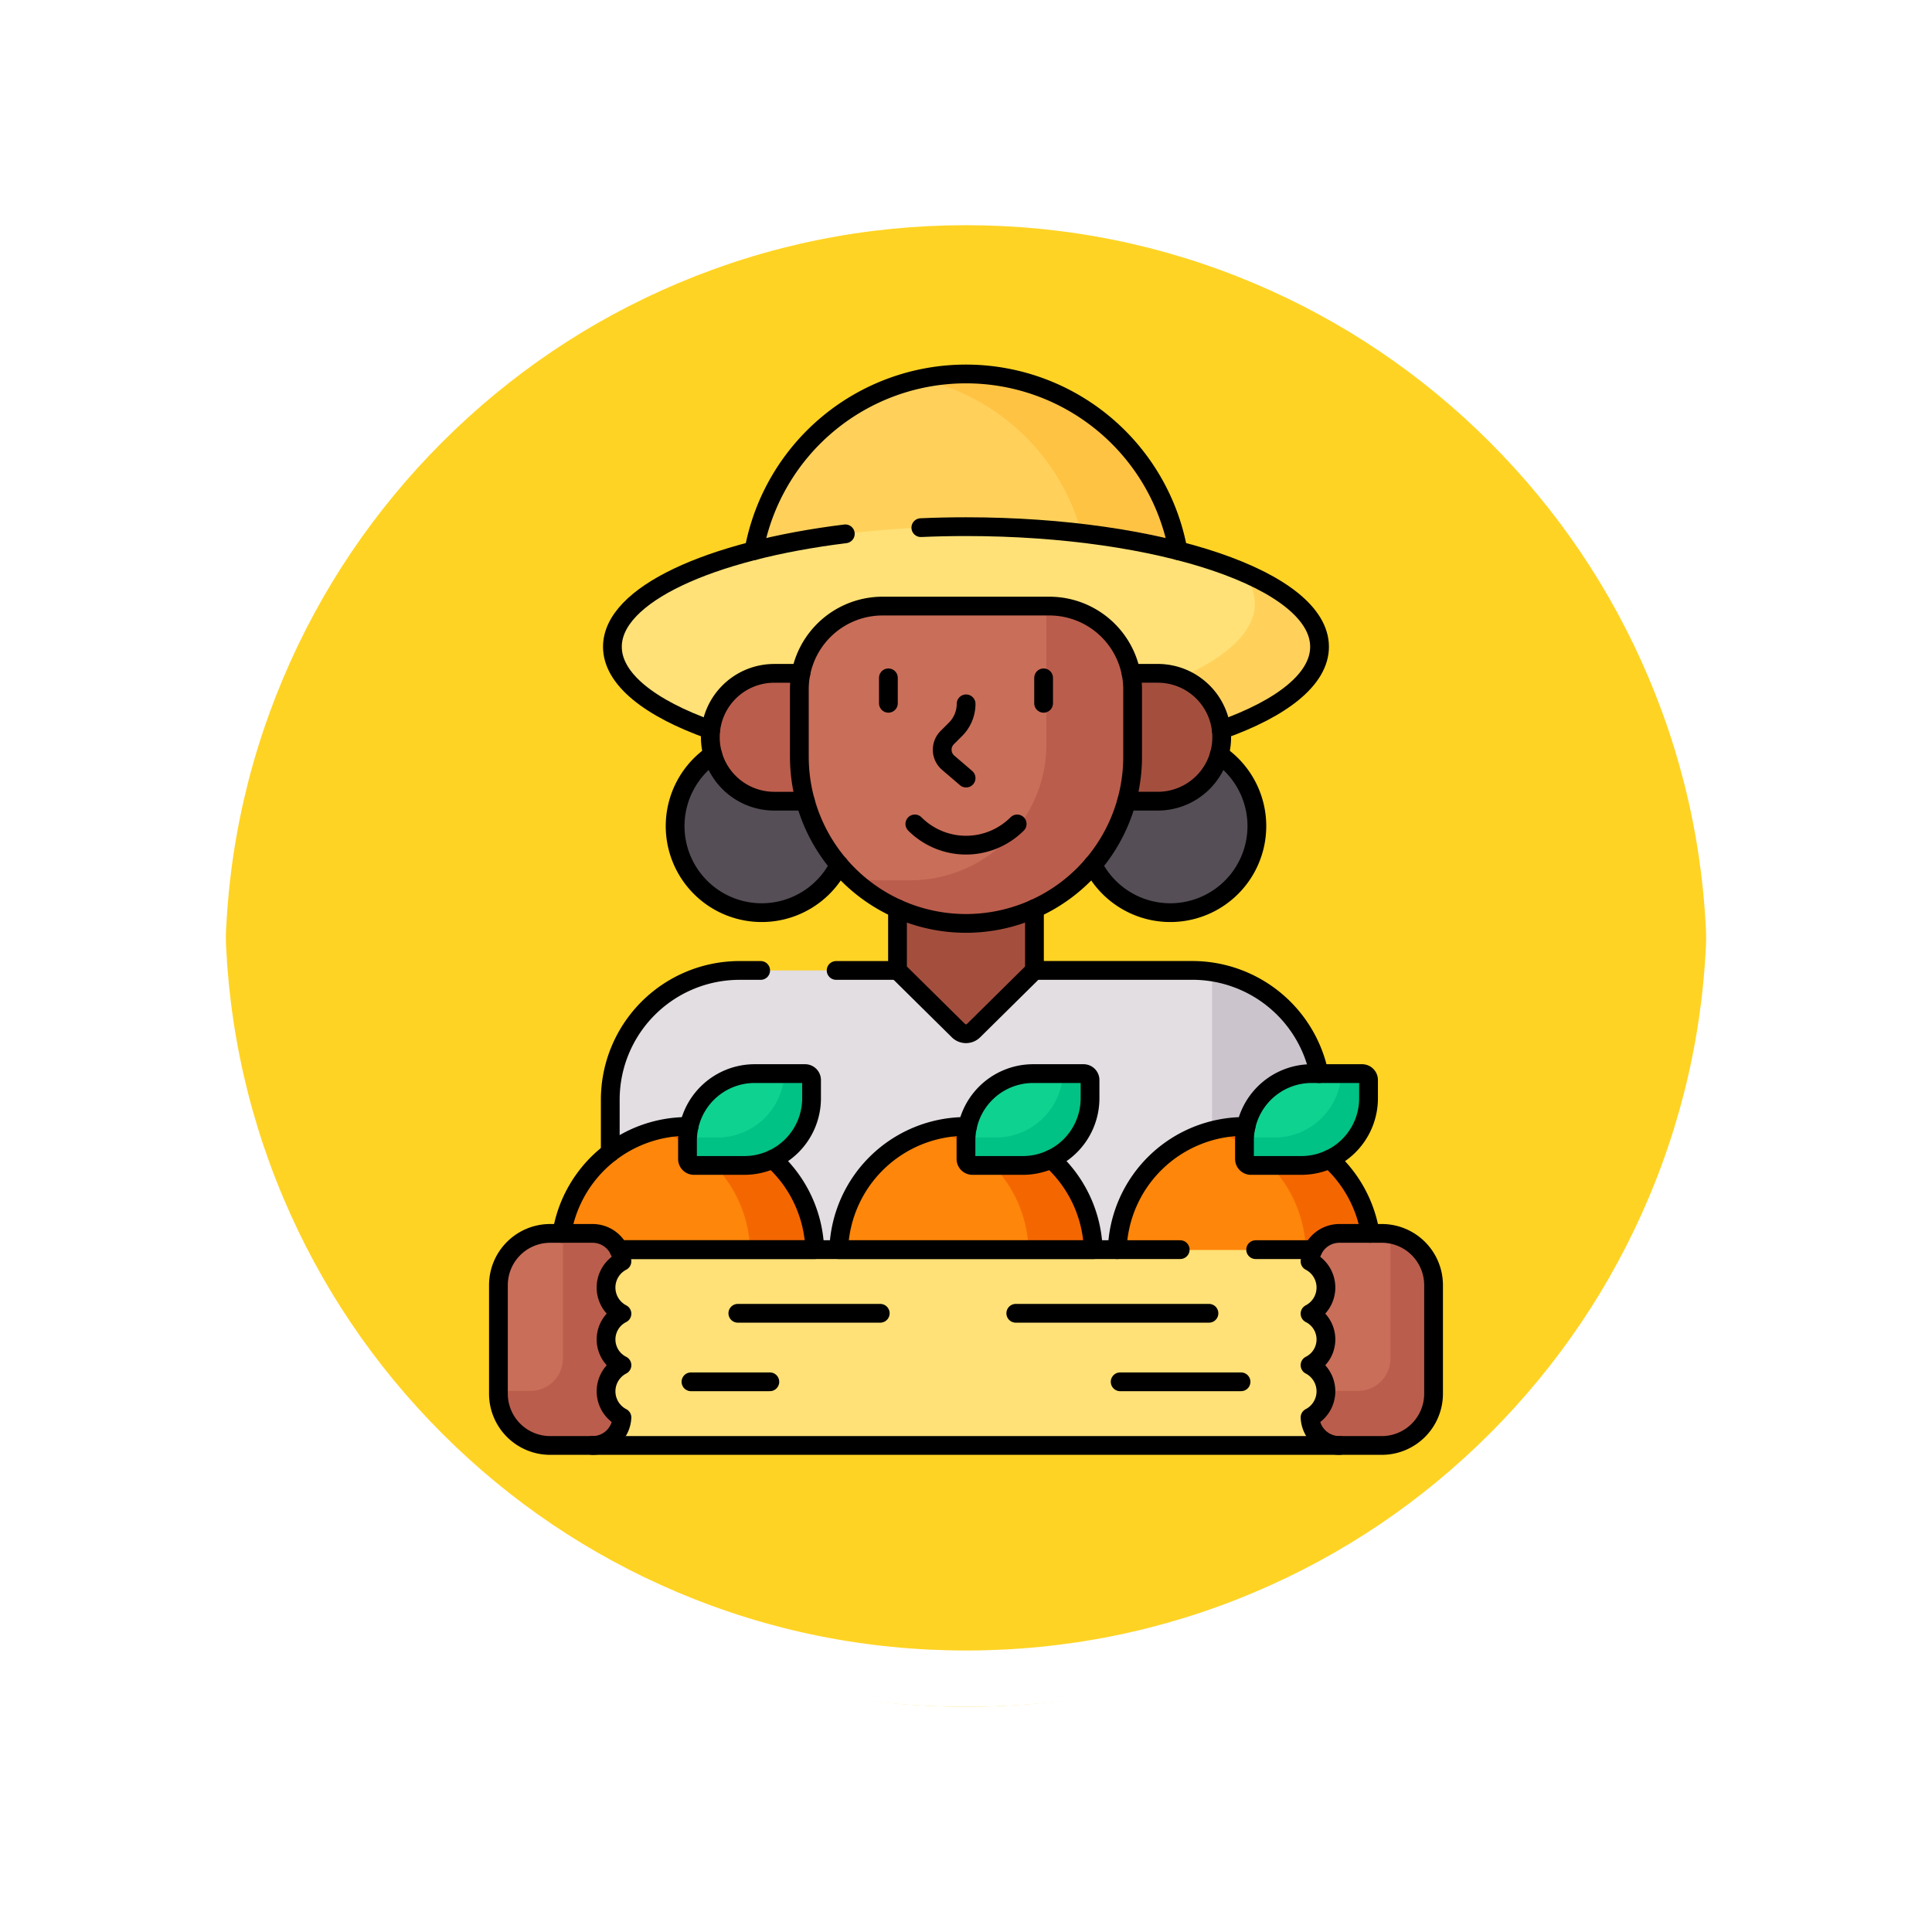 <svg xmlns="http://www.w3.org/2000/svg" xmlns:xlink="http://www.w3.org/1999/xlink" width="102.949" height="102.949" viewBox="0 0 102.949 102.949">
  <defs>
    <filter id="Trazado_874925" x="0" y="0" width="102.949" height="102.949" filterUnits="userSpaceOnUse">
      <feOffset dy="3" input="SourceAlpha"/>
      <feGaussianBlur stdDeviation="3" result="blur"/>
      <feFlood flood-opacity="0.161"/>
      <feComposite operator="in" in2="blur"/>
      <feComposite in="SourceGraphic"/>
    </filter>
  </defs>
  <g id="Grupo_1112485" data-name="Grupo 1112485" transform="translate(-799.5 -2511.157)">
    <g id="Grupo_1111316" data-name="Grupo 1111316" transform="translate(808.5 2517.157)">
      <g id="Grupo_1109835" data-name="Grupo 1109835" transform="translate(0 0)">
        <g id="Grupo_1107913" data-name="Grupo 1107913" transform="translate(0 0)">
          <g transform="matrix(1, 0, 0, 1, -9, -6)" filter="url(#Trazado_874925)">
            <g id="Trazado_874925-2" data-name="Trazado 874925" transform="translate(9 6)" fill="#fc0" opacity="0.859">
              <path d="M 42.474 83.449 C 36.942 83.449 31.576 82.366 26.526 80.23 C 21.647 78.166 17.265 75.212 13.501 71.448 C 9.738 67.685 6.783 63.303 4.719 58.424 C 2.583 53.373 1.5 48.007 1.5 42.475 C 1.5 36.942 2.583 31.576 4.719 26.526 C 6.783 21.647 9.738 17.265 13.501 13.501 C 17.265 9.738 21.647 6.783 26.526 4.719 C 31.576 2.583 36.942 1.5 42.474 1.5 C 48.007 1.5 53.373 2.583 58.423 4.719 C 63.302 6.783 67.684 9.738 71.448 13.501 C 75.211 17.265 78.166 21.647 80.23 26.526 C 82.366 31.576 83.449 36.942 83.449 42.474 C 83.449 48.007 82.366 53.373 80.23 58.424 C 78.166 63.303 75.211 67.685 71.448 71.448 C 67.684 75.212 63.302 78.166 58.423 80.23 C 53.373 82.366 48.007 83.449 42.474 83.449 Z" stroke="none"/>
              <path d="M 42.474 3 C 37.144 3 31.975 4.043 27.11 6.101 C 22.41 8.089 18.188 10.936 14.562 14.562 C 10.936 18.188 8.089 22.41 6.101 27.11 C 4.043 31.975 3 37.144 3 42.475 C 3 47.805 4.043 52.975 6.101 57.839 C 8.089 62.539 10.936 66.761 14.562 70.387 C 18.188 74.014 22.41 76.86 27.11 78.848 C 31.975 80.906 37.144 81.949 42.474 81.949 C 47.805 81.949 52.974 80.906 57.839 78.848 C 62.539 76.86 66.761 74.014 70.387 70.387 C 74.013 66.761 76.86 62.539 78.848 57.839 C 80.906 52.975 81.949 47.805 81.949 42.474 C 81.949 37.144 80.906 31.975 78.848 27.11 C 76.86 22.41 74.013 18.188 70.387 14.562 C 66.761 10.936 62.539 8.089 57.839 6.101 C 52.974 4.043 47.805 3 42.474 3 M 42.474 -7.62939453125e-06 C 65.932 -7.62939453125e-06 84.949 19.016 84.949 42.474 L 84.949 42.475 C 84.949 65.933 65.932 84.949 42.474 84.949 C 19.016 84.949 0 65.933 0 42.475 L 0 42.474 C 0 19.016 19.016 -7.62939453125e-06 42.474 -7.62939453125e-06 Z" stroke="none" fill="#fff"/>
            </g>
          </g>
          <g id="Trazado_874923" data-name="Trazado 874923" transform="translate(0 0)" fill="none">
            <path d="M42.474,0A42.474,42.474,0,0,1,84.949,42.474h0A42.474,42.474,0,0,1,0,42.475H0A42.474,42.474,0,0,1,42.474,0Z" stroke="none"/>
            <path d="M 42.474 3 C 37.144 3 31.975 4.043 27.11 6.101 C 22.41 8.089 18.188 10.936 14.562 14.562 C 10.936 18.188 8.089 22.41 6.101 27.11 C 4.043 31.975 3 37.144 3 42.475 C 3 47.805 4.043 52.975 6.101 57.839 C 8.089 62.539 10.936 66.761 14.562 70.387 C 18.188 74.014 22.41 76.86 27.11 78.848 C 31.975 80.906 37.144 81.949 42.474 81.949 C 47.805 81.949 52.974 80.906 57.839 78.848 C 62.539 76.86 66.761 74.014 70.387 70.387 C 74.013 66.761 76.86 62.539 78.848 57.839 C 80.906 52.975 81.949 47.805 81.949 42.474 C 81.949 37.144 80.906 31.975 78.848 27.11 C 76.86 22.41 74.013 18.188 70.387 14.562 C 66.761 10.936 62.539 8.089 57.839 6.101 C 52.974 4.043 47.805 3 42.474 3 M 42.474 -7.62939453125e-06 C 65.932 -7.62939453125e-06 84.949 19.016 84.949 42.474 L 84.949 42.475 C 84.949 65.933 65.932 84.949 42.474 84.949 C 19.016 84.949 0 65.933 0 42.475 L 0 42.474 C 0 19.016 19.016 -7.62939453125e-06 42.474 -7.62939453125e-06 Z" stroke="none" fill="#fff"/>
          </g>
        </g>
      </g>
    </g>
    <g id="farmer_12088058" transform="translate(826.059 2531.084)">
      <g id="Grupo_1111610" data-name="Grupo 1111610" transform="translate(0 0)">
        <g id="Grupo_1111609" data-name="Grupo 1111609" transform="translate(0 0)">
          <path id="Trazado_900669" data-name="Trazado 900669" d="M168.769,15.752a46.83,46.83,0,0,1,11.322,1.283A11.491,11.491,0,0,0,168.769,7.5h0a11.491,11.491,0,0,0-11.322,9.534A46.83,46.83,0,0,1,168.769,15.752Z" transform="translate(-143.853 -7.5)" fill="#ffd15b"/>
          <g id="Grupo_1111596" data-name="Grupo 1111596" transform="translate(22.449)">
            <path id="Trazado_900670" data-name="Trazado 900670" d="M243.186,16.105a39.653,39.653,0,0,1,5.133.929A11.491,11.491,0,0,0,237,7.5h0a11.523,11.523,0,0,0-2.466.267A11.5,11.5,0,0,1,243.186,16.105Z" transform="translate(-234.531 -7.5)" fill="#ffc344"/>
          </g>
          <ellipse id="Elipse_11625" data-name="Elipse 11625" cx="18.84" cy="6.4" rx="18.84" ry="6.4" transform="translate(6.075 8.137)" fill="#ffe177"/>
          <g id="Grupo_1111597" data-name="Grupo 1111597" transform="translate(36.334 10.545)">
            <path id="Trazado_900671" data-name="Trazado 900671" d="M358.707,99.289a2.7,2.7,0,0,1,.669,1.695c0,1.482-1.484,2.847-3.974,3.932a3.408,3.408,0,0,1,2.18,2.795c3.246-1.15,5.24-2.71,5.24-4.429C362.822,101.771,361.281,100.384,358.707,99.289Z" transform="translate(-355.401 -99.289)" fill="#ffd15b"/>
          </g>
          <g id="Grupo_1111600" data-name="Grupo 1111600" transform="translate(5.96 31.785)">
            <g id="Grupo_1111599" data-name="Grupo 1111599">
              <g id="Grupo_1111598" data-name="Grupo 1111598">
                <path id="Trazado_900672" data-name="Trazado 900672" d="M95.116,292.6a6.671,6.671,0,0,1,6.666,6.455l0,.111h1.5l0-.111a6.67,6.67,0,0,1,13.332,0l0,.111h1.5l0-.111a6.658,6.658,0,0,1,10.782-5.022v-2.966a6.893,6.893,0,0,0-6.893-6.893H97.893A6.893,6.893,0,0,0,91,291.069v2.966A6.654,6.654,0,0,1,95.116,292.6Z" transform="translate(-91 -284.176)" fill="#e2dee2"/>
              </g>
            </g>
          </g>
          <path id="Trazado_900673" data-name="Trazado 900673" d="M371.844,293.1l.083,0a3.583,3.583,0,0,1,3.5-2.815h.391a6.9,6.9,0,0,0-5.7-5.419v8.455A6.791,6.791,0,0,1,371.844,293.1Z" transform="translate(-332.089 -253)" fill="#cbc4cc"/>
          <g id="Grupo_1111601" data-name="Grupo 1111601" transform="translate(9.416 20.217)">
            <path id="Trazado_900674" data-name="Trazado 900674" d="M128.131,186l-.023-.084h-1.747a3.3,3.3,0,0,1-3.177-2.432,4.615,4.615,0,1,0,6.692,5.823A8.706,8.706,0,0,1,128.131,186Z" transform="translate(-121.079 -183.482)" fill="#554e56"/>
            <path id="Trazado_900675" data-name="Trazado 900675" d="M321.025,183.482a3.3,3.3,0,0,1-3.177,2.432H316.1l-.023.084a8.707,8.707,0,0,1-1.746,3.306,4.615,4.615,0,1,0,6.692-5.823Z" transform="translate(-292.132 -183.482)" fill="#554e56"/>
          </g>
          <path id="Trazado_900676" data-name="Trazado 900676" d="M227.885,255.2a8.709,8.709,0,0,1-3.649-.8v3.42l3.245,3.207a.574.574,0,0,0,.807,0l3.245-3.207v-3.42A8.708,8.708,0,0,1,227.885,255.2Z" transform="translate(-202.97 -226.041)" fill="#a44f3e"/>
          <g id="Grupo_1111605" data-name="Grupo 1111605" transform="translate(3.358 37.282)">
            <g id="Grupo_1111602" data-name="Grupo 1111602">
              <path id="Trazado_900677" data-name="Trazado 900677" d="M69.99,362.334a1.484,1.484,0,0,1,1.319.8l.032.063h10.51a6.787,6.787,0,0,0-13.5-.866Z" transform="translate(-68.348 -353.706)" fill="#fe860a"/>
              <path id="Trazado_900678" data-name="Trazado 900678" d="M113.548,356.519a6.8,6.8,0,0,0-1.723.222,6.79,6.79,0,0,1,5.062,6.46h3.446A6.787,6.787,0,0,0,113.548,356.519Z" transform="translate(-106.83 -353.706)" fill="#f46700"/>
              <path id="Trazado_900679" data-name="Trazado 900679" d="M129.854,336.925h-2.684a.345.345,0,0,1-.345-.345v-.967a3.582,3.582,0,0,1,3.582-3.582h2.684a.345.345,0,0,1,.345.345v.967A3.582,3.582,0,0,1,129.854,336.925Z" transform="translate(-120.108 -332.032)" fill="#0ed290"/>
              <path id="Trazado_900680" data-name="Trazado 900680" d="M133.092,332.032h-1.1a3.582,3.582,0,0,1-3.577,3.406H126.83c0,.058,0,.117,0,.176v.967a.345.345,0,0,0,.345.345h2.684a3.582,3.582,0,0,0,3.582-3.582v-.967A.345.345,0,0,0,133.092,332.032Z" transform="translate(-120.108 -332.032)" fill="#00c285"/>
            </g>
            <g id="Grupo_1111603" data-name="Grupo 1111603" transform="translate(14.772)">
              <path id="Trazado_900681" data-name="Trazado 900681" d="M210.5,363.2a6.786,6.786,0,0,0-13.571,0Z" transform="translate(-196.933 -353.706)" fill="#fe860a"/>
              <path id="Trazado_900682" data-name="Trazado 900682" d="M242.723,356.519a6.8,6.8,0,0,0-1.723.222,6.79,6.79,0,0,1,5.062,6.46h3.446A6.787,6.787,0,0,0,242.723,356.519Z" transform="translate(-235.938 -353.706)" fill="#f46700"/>
              <path id="Trazado_900683" data-name="Trazado 900683" d="M259.028,336.925h-2.684a.345.345,0,0,1-.345-.345v-.967a3.582,3.582,0,0,1,3.582-3.582h2.684a.345.345,0,0,1,.345.345v.967A3.582,3.582,0,0,1,259.028,336.925Z" transform="translate(-249.214 -332.032)" fill="#0ed290"/>
              <path id="Trazado_900684" data-name="Trazado 900684" d="M262.266,332.032h-1.1a3.582,3.582,0,0,1-3.577,3.406H256c0,.058,0,.117,0,.176v.967a.345.345,0,0,0,.345.345h2.684a3.582,3.582,0,0,0,3.582-3.582v-.967A.345.345,0,0,0,262.266,332.032Z" transform="translate(-249.214 -332.032)" fill="#00c285"/>
            </g>
            <g id="Grupo_1111604" data-name="Grupo 1111604" transform="translate(29.611)">
              <path id="Trazado_900685" data-name="Trazado 900685" d="M336.617,363.2l.032-.063a1.485,1.485,0,0,1,1.319-.8h1.642a6.787,6.787,0,0,0-13.5.866Z" transform="translate(-326.107 -353.706)" fill="#fe860a"/>
              <path id="Trazado_900686" data-name="Trazado 900686" d="M336.617,363.2l.032-.063a1.485,1.485,0,0,1,1.319-.8h1.642a6.787,6.787,0,0,0-13.5.866Z" transform="translate(-326.107 -353.706)" fill="#fe860a"/>
              <path id="Trazado_900687" data-name="Trazado 900687" d="M376.711,362.334h1.642a6.788,6.788,0,0,0-8.475-5.584,6.79,6.79,0,0,1,5.029,6.45h.453l.032-.063A1.485,1.485,0,0,1,376.711,362.334Z" transform="translate(-364.85 -353.706)" fill="#f46700"/>
              <path id="Trazado_900688" data-name="Trazado 900688" d="M388.2,336.925H385.52a.345.345,0,0,1-.345-.345v-.967a3.582,3.582,0,0,1,3.582-3.582h2.684a.345.345,0,0,1,.345.345v.967A3.582,3.582,0,0,1,388.2,336.925Z" transform="translate(-378.389 -332.032)" fill="#0ed290"/>
              <path id="Trazado_900689" data-name="Trazado 900689" d="M391.441,332.032h-1.1a3.582,3.582,0,0,1-3.578,3.406H385.18c0,.058,0,.117,0,.176v.967a.345.345,0,0,0,.345.345H388.2a3.582,3.582,0,0,0,3.582-3.582v-.967A.345.345,0,0,0,391.441,332.032Z" transform="translate(-378.389 -332.032)" fill="#00c285"/>
            </g>
          </g>
          <g id="Grupo_1111606" data-name="Grupo 1111606" transform="translate(11.292 15.953)">
            <path id="Trazado_900690" data-name="Trazado 900690" d="M331.226,146.364h-1.538a4.326,4.326,0,0,1,.085.854v3.592a8.735,8.735,0,0,1-.327,2.365h1.78a3.406,3.406,0,0,0,3.406-3.406h0A3.406,3.406,0,0,0,331.226,146.364Z" transform="translate(-307.386 -146.364)" fill="#a44f3e"/>
            <path id="Trazado_900691" data-name="Trazado 900691" d="M142.275,150.81v-3.592a4.326,4.326,0,0,1,.085-.854h-1.538a3.406,3.406,0,0,0-3.406,3.406h0a3.406,3.406,0,0,0,3.406,3.406h1.78A8.736,8.736,0,0,1,142.275,150.81Z" transform="translate(-137.416 -146.364)" fill="#bb5d4c"/>
          </g>
          <g id="Grupo_1111607" data-name="Grupo 1111607" transform="translate(16.036 12.369)">
            <path id="Trazado_900692" data-name="Trazado 900692" d="M178.709,123.2a8.879,8.879,0,0,0,8.879,8.879h0a8.879,8.879,0,0,0,8.879-8.879v-3.592a4.438,4.438,0,0,0-4.438-4.438h-8.883a4.438,4.438,0,0,0-4.438,4.438V123.2Z" transform="translate(-178.709 -115.17)" fill="#c96e59"/>
          </g>
          <path id="Trazado_900693" data-name="Trazado 900693" d="M213.475,115.169h-.157v7.357a7.255,7.255,0,0,1-7.255,7.255h-1.624a8.933,8.933,0,0,1-1.5-.129,8.846,8.846,0,0,0,6.1,2.426h0a8.879,8.879,0,0,0,8.879-8.879v-3.592A4.438,4.438,0,0,0,213.475,115.169Z" transform="translate(-184.119 -102.8)" fill="#bb5d4c"/>
          <path id="Trazado_900694" data-name="Trazado 900694" d="M122.474,424a1.455,1.455,0,0,1-1.467-1.38,1.428,1.428,0,0,1,.783-1.31l.2-.1-.2-.1a1.419,1.419,0,0,1,0-2.537l.2-.1-.2-.1a1.419,1.419,0,0,1,0-2.537l.2-.1-.2-.1a1.427,1.427,0,0,1-.783-1.31,1.362,1.362,0,0,1,.176-.629H83.934a1.361,1.361,0,0,1,.176.629,1.427,1.427,0,0,1-.783,1.31l-.2.1.2.1a1.419,1.419,0,0,1,0,2.537l-.2.1.2.1a1.419,1.419,0,0,1,0,2.537l-.2.1.2.1a1.428,1.428,0,0,1,.783,1.31A1.455,1.455,0,0,1,82.644,424v.115h39.83Z" transform="translate(-77.644 -367.018)" fill="#ffe177"/>
          <g id="Grupo_1111608" data-name="Grupo 1111608" transform="translate(0 45.796)">
            <path id="Trazado_900695" data-name="Trazado 900695" d="M45.7,410.419a1.57,1.57,0,0,1,0-2.787,1.566,1.566,0,0,0-1.581-1.491H41.878a2.759,2.759,0,0,0-2.759,2.759v5.782a2.759,2.759,0,0,0,2.759,2.759h2.242a1.566,1.566,0,0,0,1.581-1.491,1.57,1.57,0,0,1,0-2.787,1.534,1.534,0,0,1,0-2.743Z" transform="translate(-39.119 -406.141)" fill="#c96e59"/>
            <path id="Trazado_900696" data-name="Trazado 900696" d="M415.585,410.419a1.57,1.57,0,0,0,0-2.787,1.566,1.566,0,0,1,1.581-1.491h2.242a2.759,2.759,0,0,1,2.759,2.759v5.782a2.759,2.759,0,0,1-2.759,2.759h-2.242a1.566,1.566,0,0,1-1.581-1.491,1.57,1.57,0,0,0,0-2.787,1.534,1.534,0,0,0,0-2.743Z" transform="translate(-372.337 -406.141)" fill="#c96e59"/>
          </g>
        </g>
        <path id="Trazado_900697" data-name="Trazado 900697" d="M45.7,413.161a1.534,1.534,0,0,1,0-2.743,1.57,1.57,0,0,1,0-2.787,1.566,1.566,0,0,0-1.581-1.491H42.557v6.669a1.723,1.723,0,0,1-1.723,1.723H39.119v.149a2.759,2.759,0,0,0,2.759,2.759h2.242a1.566,1.566,0,0,0,1.581-1.491,1.57,1.57,0,0,1,0-2.787Z" transform="translate(-39.119 -360.344)" fill="#bb5d4c"/>
        <path id="Trazado_900698" data-name="Trazado 900698" d="M419.869,406.481v6.63a1.723,1.723,0,0,1-1.723,1.723h-1.715a1.534,1.534,0,0,0-.846,1.416,1.566,1.566,0,0,0,1.581,1.491h2.242a2.759,2.759,0,0,0,2.759-2.759V409.2A2.759,2.759,0,0,0,419.869,406.481Z" transform="translate(-372.336 -360.646)" fill="#bb5d4c"/>
      </g>
      <g id="Grupo_1111617" data-name="Grupo 1111617" transform="translate(0 0)">
        <path id="Trazado_900699" data-name="Trazado 900699" d="M180.245,16.915a11.49,11.49,0,0,0-11.3-9.415h0a11.49,11.49,0,0,0-11.3,9.415" transform="translate(-144.031 -7.5)" fill="none" stroke="#000" stroke-linecap="round" stroke-linejoin="round" stroke-miterlimit="10" stroke-width="1"/>
        <path id="Trazado_900700" data-name="Trazado 900700" d="M251.058,89.157c3.246-1.15,5.24-2.71,5.24-4.429,0-3.535-8.435-6.4-18.84-6.4q-1.223,0-2.406.052" transform="translate(-212.543 -70.191)" fill="none" stroke="#000" stroke-linecap="round" stroke-linejoin="round" stroke-miterlimit="10" stroke-width="1"/>
        <path id="Trazado_900701" data-name="Trazado 900701" d="M104.411,81.66C97.172,82.553,92,84.91,92,87.678c0,1.719,1.995,3.279,5.24,4.429" transform="translate(-85.926 -73.141)" fill="none" stroke="#000" stroke-linecap="round" stroke-linejoin="round" stroke-miterlimit="10" stroke-width="1"/>
        <line id="Línea_577" data-name="Línea 577" x1="3.272" transform="translate(17.995 31.784)" fill="none" stroke="#000" stroke-linecap="round" stroke-linejoin="round" stroke-miterlimit="10" stroke-width="1"/>
        <path id="Trazado_900702" data-name="Trazado 900702" d="M302.929,289.673a6.9,6.9,0,0,0-6.751-5.5h-8.413" transform="translate(-259.2 -252.391)" fill="none" stroke="#000" stroke-linecap="round" stroke-linejoin="round" stroke-miterlimit="10" stroke-width="1"/>
        <path id="Trazado_900703" data-name="Trazado 900703" d="M99.014,284.175H97.893A6.893,6.893,0,0,0,91,291.068v2.81" transform="translate(-85.04 -252.391)" fill="none" stroke="#000" stroke-linecap="round" stroke-linejoin="round" stroke-miterlimit="10" stroke-width="1"/>
        <path id="Trazado_900704" data-name="Trazado 900704" d="M123.085,184.087a4.613,4.613,0,1,0,6.734,5.867" transform="translate(-111.663 -163.801)" fill="none" stroke="#000" stroke-linecap="round" stroke-linejoin="round" stroke-miterlimit="10" stroke-width="1"/>
        <path id="Trazado_900705" data-name="Trazado 900705" d="M314.839,189.953a4.613,4.613,0,1,0,6.734-5.867" transform="translate(-283.164 -163.8)" fill="none" stroke="#000" stroke-linecap="round" stroke-linejoin="round" stroke-miterlimit="10" stroke-width="1"/>
        <path id="Trazado_900706" data-name="Trazado 900706" d="M224.236,255.527v3.291l3.245,3.207a.574.574,0,0,0,.807,0l3.245-3.207v-3.291" transform="translate(-202.97 -227.034)" fill="none" stroke="#000" stroke-linecap="round" stroke-linejoin="round" stroke-miterlimit="10" stroke-width="1"/>
        <path id="Trazado_900707" data-name="Trazado 900707" d="M95.021,376.528h10.435a6.772,6.772,0,0,0-2.239-4.822" transform="translate(-88.599 -329.866)" fill="none" stroke="#000" stroke-linecap="round" stroke-linejoin="round" stroke-miterlimit="10" stroke-width="1"/>
        <path id="Trazado_900708" data-name="Trazado 900708" d="M75.3,356.521l-.083,0a6.788,6.788,0,0,0-6.7,5.7" transform="translate(-65.138 -316.424)" fill="none" stroke="#000" stroke-linecap="round" stroke-linejoin="round" stroke-miterlimit="10" stroke-width="1"/>
        <path id="Trazado_900709" data-name="Trazado 900709" d="M129.854,336.925h-2.684a.345.345,0,0,1-.345-.345v-.967a3.582,3.582,0,0,1,3.582-3.582h2.684a.345.345,0,0,1,.345.345v.967A3.582,3.582,0,0,1,129.854,336.925Z" transform="translate(-116.75 -294.75)" fill="none" stroke="#000" stroke-linecap="round" stroke-linejoin="round" stroke-miterlimit="10" stroke-width="1"/>
        <path id="Trazado_900710" data-name="Trazado 900710" d="M203.838,356.521l-.083,0a6.786,6.786,0,0,0-6.781,6.567h13.562a6.771,6.771,0,0,0-2.239-4.822" transform="translate(-178.84 -316.424)" fill="none" stroke="#000" stroke-linecap="round" stroke-linejoin="round" stroke-miterlimit="10" stroke-width="1"/>
        <path id="Trazado_900711" data-name="Trazado 900711" d="M259.028,336.925h-2.684a.345.345,0,0,1-.345-.345v-.967a3.582,3.582,0,0,1,3.582-3.582h2.684a.345.345,0,0,1,.345.345v.967A3.582,3.582,0,0,1,259.028,336.925Z" transform="translate(-231.085 -294.75)" fill="none" stroke="#000" stroke-linecap="round" stroke-linejoin="round" stroke-miterlimit="10" stroke-width="1"/>
        <path id="Trazado_900712" data-name="Trazado 900712" d="M333.012,356.521l-.083,0a6.786,6.786,0,0,0-6.781,6.567" transform="translate(-293.174 -316.424)" fill="none" stroke="#000" stroke-linecap="round" stroke-linejoin="round" stroke-miterlimit="10" stroke-width="1"/>
        <path id="Trazado_900713" data-name="Trazado 900713" d="M426.854,375.669a6.778,6.778,0,0,0-2.158-3.955" transform="translate(-380.401 -329.873)" fill="none" stroke="#000" stroke-linecap="round" stroke-linejoin="round" stroke-miterlimit="10" stroke-width="1"/>
        <path id="Trazado_900714" data-name="Trazado 900714" d="M388.2,336.925H385.52a.345.345,0,0,1-.345-.345v-.967a3.582,3.582,0,0,1,3.582-3.582h2.684a.345.345,0,0,1,.345.345v.967A3.582,3.582,0,0,1,388.2,336.925Z" transform="translate(-345.42 -294.75)" fill="none" stroke="#000" stroke-linecap="round" stroke-linejoin="round" stroke-miterlimit="10" stroke-width="1"/>
        <path id="Trazado_900715" data-name="Trazado 900715" d="M330.5,153.175h1.659a3.406,3.406,0,0,0,3.406-3.406h0a3.406,3.406,0,0,0-3.406-3.406h-1.421" transform="translate(-297.024 -130.411)" fill="none" stroke="#000" stroke-linecap="round" stroke-linejoin="round" stroke-miterlimit="10" stroke-width="1"/>
        <path id="Trazado_900716" data-name="Trazado 900716" d="M142.243,146.364h-1.421a3.406,3.406,0,0,0-3.406,3.406h0a3.406,3.406,0,0,0,3.406,3.406h1.659" transform="translate(-126.124 -130.411)" fill="none" stroke="#000" stroke-linecap="round" stroke-linejoin="round" stroke-miterlimit="10" stroke-width="1"/>
        <g id="Grupo_1111611" data-name="Grupo 1111611" transform="translate(16.036 12.369)">
          <path id="Trazado_900717" data-name="Trazado 900717" d="M178.709,123.2a8.879,8.879,0,0,0,8.879,8.879h0a8.879,8.879,0,0,0,8.879-8.879v-3.592a4.438,4.438,0,0,0-4.438-4.438h-8.883a4.438,4.438,0,0,0-4.438,4.438V123.2Z" transform="translate(-178.709 -115.17)" fill="none" stroke="#000" stroke-linecap="round" stroke-linejoin="round" stroke-miterlimit="10" stroke-width="1"/>
        </g>
        <g id="Grupo_1111613" data-name="Grupo 1111613" transform="translate(20.78 16.193)">
          <g id="Grupo_1111612" data-name="Grupo 1111612">
            <line id="Línea_578" data-name="Línea 578" y2="1.356" fill="none" stroke="#000" stroke-linecap="round" stroke-linejoin="round" stroke-miterlimit="10" stroke-width="1"/>
            <line id="Línea_579" data-name="Línea 579" y2="1.356" transform="translate(8.271)" fill="none" stroke="#000" stroke-linecap="round" stroke-linejoin="round" stroke-miterlimit="10" stroke-width="1"/>
          </g>
          <path id="Trazado_900718" data-name="Trazado 900718" d="M246.2,164.48l-.953-.817a.914.914,0,0,1-.051-1.341l.444-.444a1.914,1.914,0,0,0,.561-1.353" transform="translate(-242.06 -159.139)" fill="none" stroke="#000" stroke-linecap="round" stroke-linejoin="round" stroke-miterlimit="10" stroke-width="1"/>
          <path id="Trazado_900719" data-name="Trazado 900719" d="M232.271,216.221a3.853,3.853,0,0,0,5.452,0" transform="translate(-230.861 -208.436)" fill="none" stroke="#000" stroke-linecap="round" stroke-linejoin="round" stroke-miterlimit="10" stroke-width="1"/>
        </g>
        <line id="Línea_580" data-name="Línea 580" x2="39.83" transform="translate(5 57.095)" fill="none" stroke="#000" stroke-linecap="round" stroke-linejoin="round" stroke-miterlimit="10" stroke-width="1"/>
        <g id="Grupo_1111615" data-name="Grupo 1111615" transform="translate(10.26 50.053)">
          <line id="Línea_581" data-name="Línea 581" x2="4.203" transform="translate(0 3.651)" fill="none" stroke="#000" stroke-linecap="round" stroke-linejoin="round" stroke-miterlimit="10" stroke-width="1"/>
          <line id="Línea_582" data-name="Línea 582" x2="6.441" transform="translate(22.87 3.651)" fill="none" stroke="#000" stroke-linecap="round" stroke-linejoin="round" stroke-miterlimit="10" stroke-width="1"/>
          <g id="Grupo_1111614" data-name="Grupo 1111614" transform="translate(2.497)">
            <line id="Línea_583" data-name="Línea 583" x2="7.589" fill="none" stroke="#000" stroke-linecap="round" stroke-linejoin="round" stroke-miterlimit="10" stroke-width="1"/>
            <line id="Línea_584" data-name="Línea 584" x2="10.294" transform="translate(14.811)" fill="none" stroke="#000" stroke-linecap="round" stroke-linejoin="round" stroke-miterlimit="10" stroke-width="1"/>
          </g>
        </g>
        <g id="Grupo_1111616" data-name="Grupo 1111616" transform="translate(0 45.796)">
          <path id="Trazado_900720" data-name="Trazado 900720" d="M45.7,410.419a1.57,1.57,0,0,1,0-2.787,1.566,1.566,0,0,0-1.581-1.491H41.878a2.759,2.759,0,0,0-2.759,2.759v5.782a2.759,2.759,0,0,0,2.759,2.759h2.242a1.566,1.566,0,0,0,1.581-1.491,1.57,1.57,0,0,1,0-2.787,1.534,1.534,0,0,1,0-2.743Z" transform="translate(-39.119 -406.141)" fill="none" stroke="#000" stroke-linecap="round" stroke-linejoin="round" stroke-miterlimit="10" stroke-width="1"/>
          <path id="Trazado_900721" data-name="Trazado 900721" d="M415.585,410.419a1.57,1.57,0,0,0,0-2.787,1.566,1.566,0,0,1,1.581-1.491h2.242a2.759,2.759,0,0,1,2.759,2.759v5.782a2.759,2.759,0,0,1-2.759,2.759h-2.242a1.566,1.566,0,0,1-1.581-1.491,1.57,1.57,0,0,0,0-2.787,1.534,1.534,0,0,0,0-2.743Z" transform="translate(-372.337 -406.141)" fill="none" stroke="#000" stroke-linecap="round" stroke-linejoin="round" stroke-miterlimit="10" stroke-width="1"/>
        </g>
        <line id="Línea_585" data-name="Línea 585" x1="3.058" transform="translate(40.35 46.662)" fill="none" stroke="#000" stroke-linecap="round" stroke-linejoin="round" stroke-miterlimit="10" stroke-width="1"/>
        <line id="Línea_586" data-name="Línea 586" x1="29.908" transform="translate(6.422 46.662)" fill="none" stroke="#000" stroke-linecap="round" stroke-linejoin="round" stroke-miterlimit="10" stroke-width="1"/>
      </g>
    </g>
  </g>
</svg>
